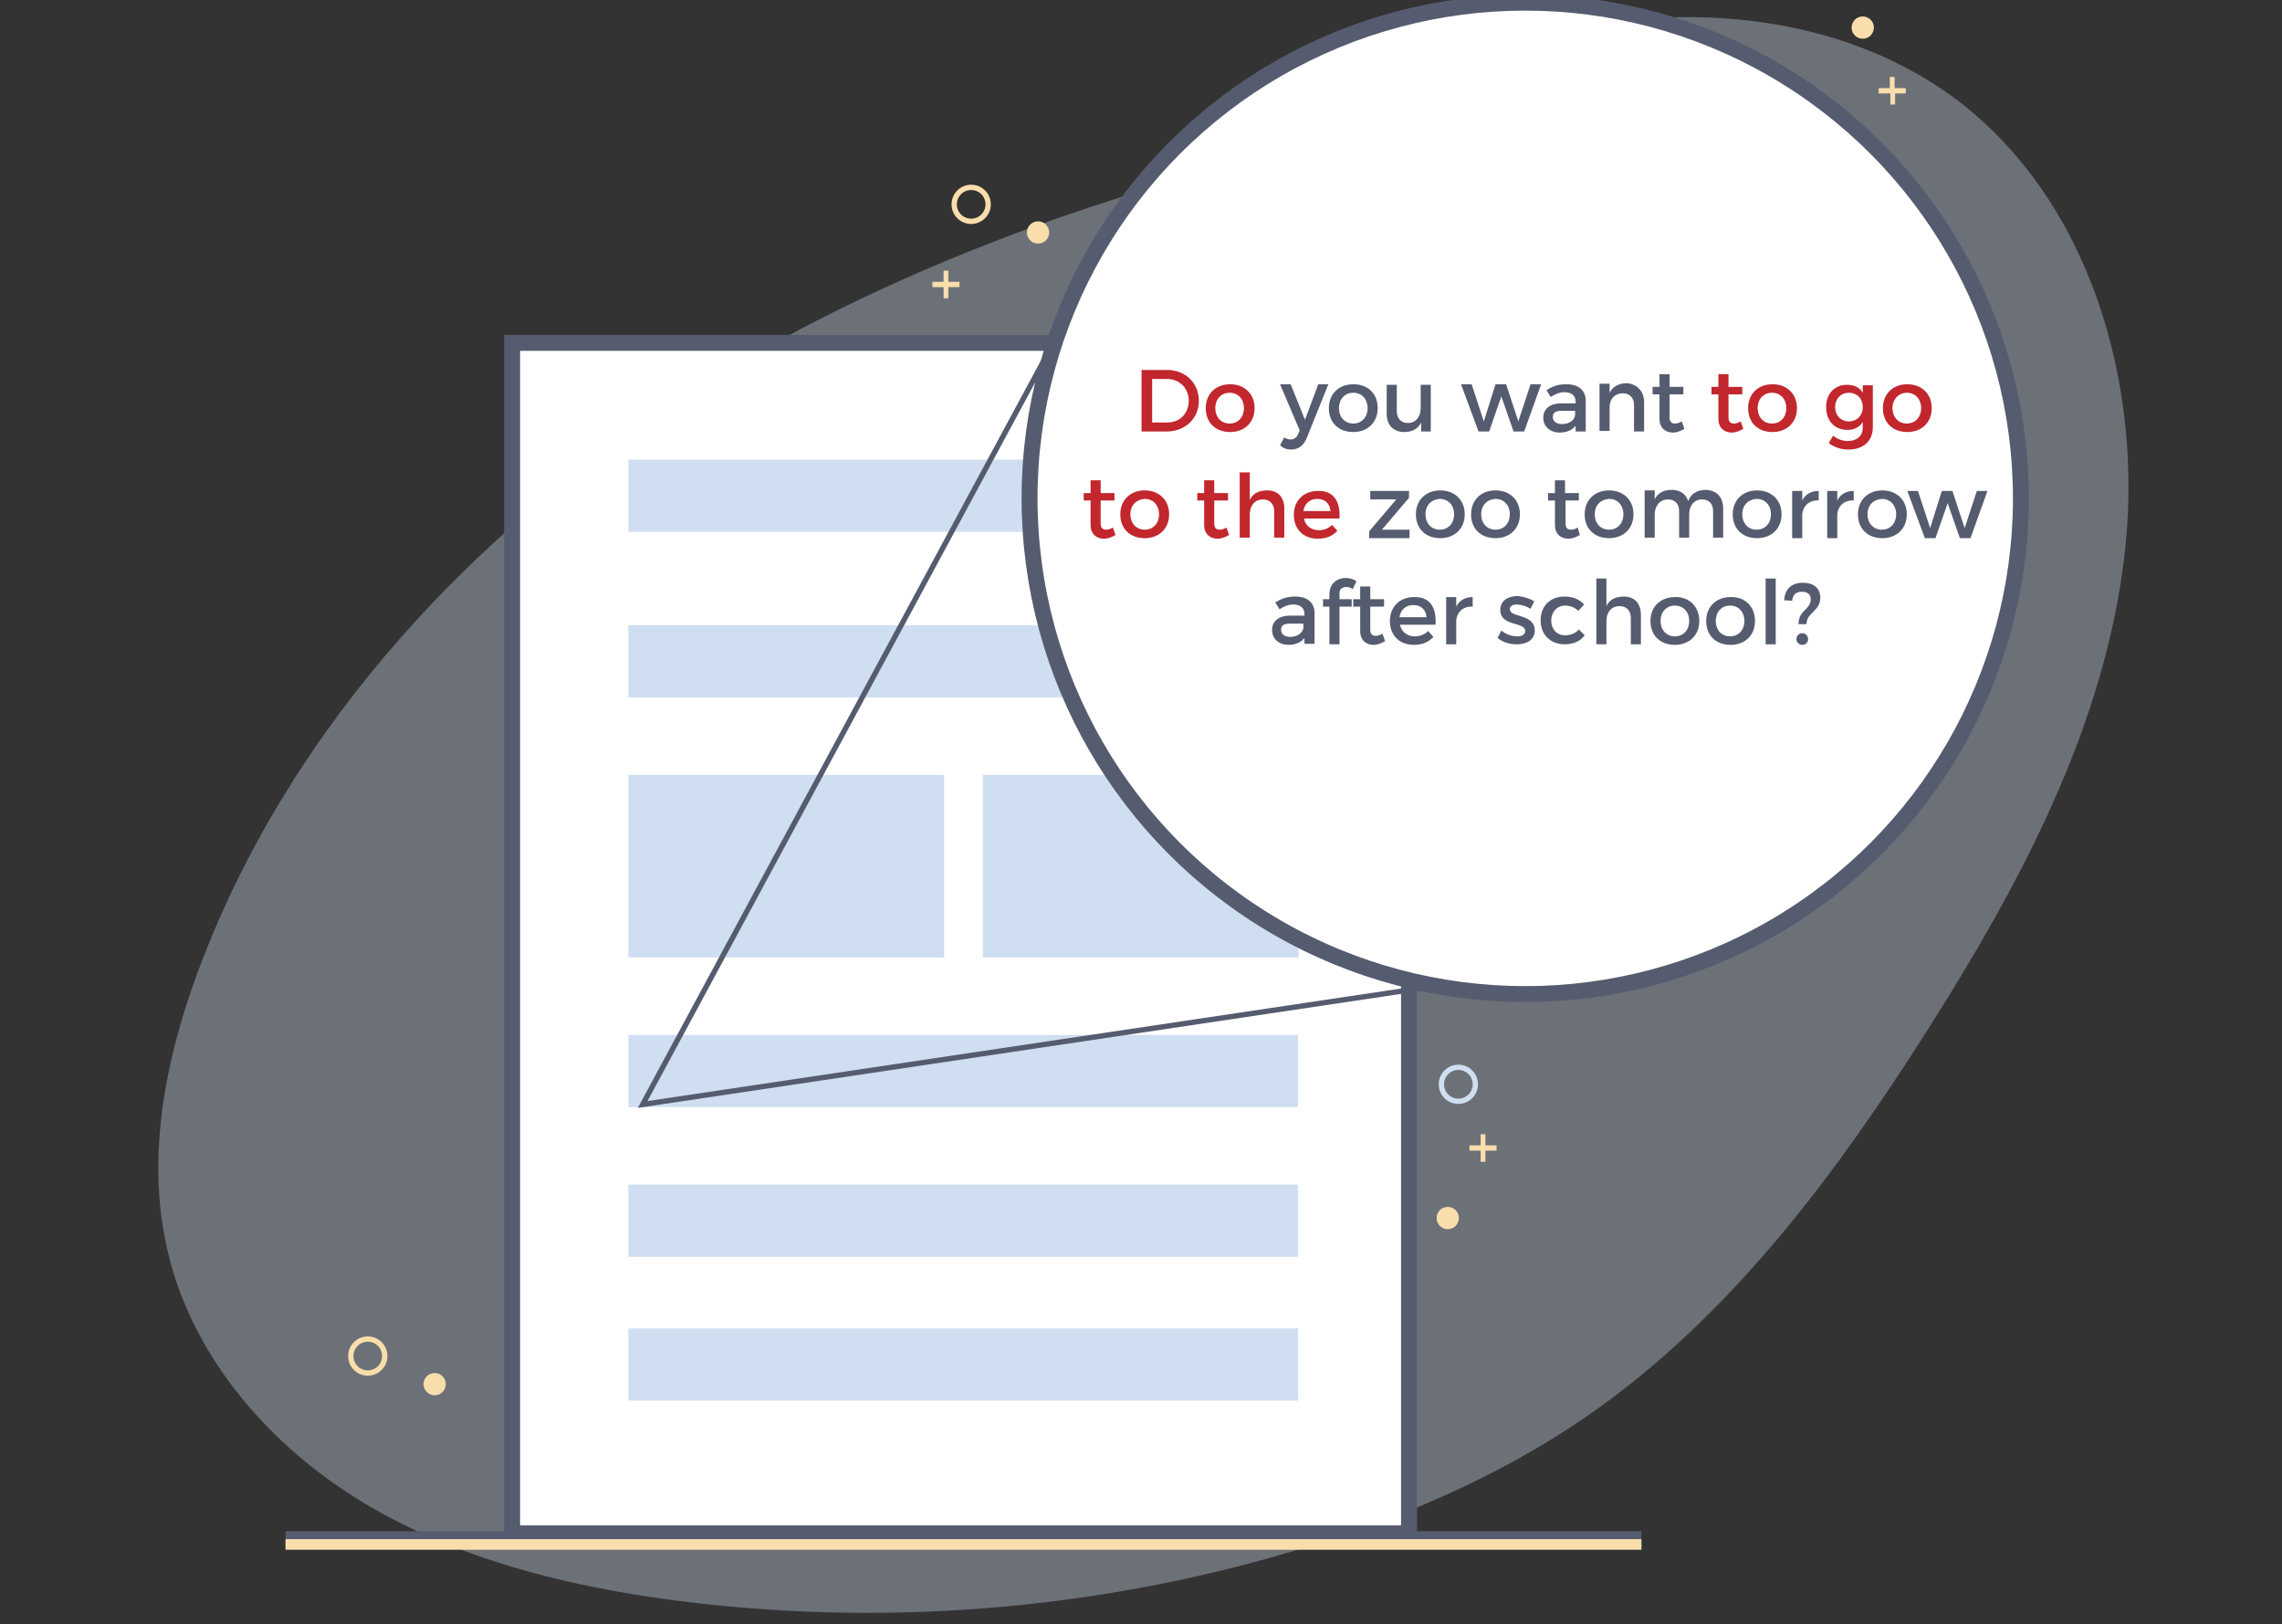 <?xml version="1.0" encoding="utf-8"?>
<!-- Generator: Adobe Illustrator 21.0.2, SVG Export Plug-In . SVG Version: 6.00 Build 0)  -->
<svg version="1.1" id="Layer_1" xmlns="http://www.w3.org/2000/svg" xmlns:xlink="http://www.w3.org/1999/xlink" x="0px" y="0px"
	 viewBox="0 0 430 306" style="enable-background:new 0 0 430 306;" xml:space="preserve">
<rect x="0" y="0" width="430" height="306" fill="#333333" stroke="none"/>
<style type="text/css">
	.st0{opacity:0.36;}
	.st1{fill:#CFDEF0;}
	.st2{fill:#FFFFFF;stroke:#565C6F;stroke-width:0.75;stroke-miterlimit:10;}
	.st3{opacity:0.29;fill:#F9DEAC;}
	.st4{fill:#565C6F;}
	.st5{fill:#F9DEAC;}
	.st6{opacity:0.36;fill:#F9DEAC;}
	.st7{fill:none;stroke:#CFDEF0;stroke-miterlimit:10;}
	.st8{fill:none;stroke:#F9DEAC;stroke-miterlimit:10;}
	.st9{fill:#FFFFFF;stroke:#565C6F;stroke-width:1.5;stroke-miterlimit:10;}
	.st10{fill:none;stroke:#565C6F;stroke-width:2;stroke-miterlimit:10;}
	.st11{fill:#FFFFFF;stroke:#565C6F;stroke-width:2;stroke-miterlimit:10;}
	.st12{fill:#FFFFFF;stroke:#565C6F;stroke-width:3;stroke-miterlimit:10;}
	.st13{fill:none;stroke:#565C6F;stroke-miterlimit:10;}
	.st14{fill:#C1272D;}
	.st15{fill:none;stroke:#565C6F;stroke-width:3;stroke-miterlimit:10;}
	.st16{fill:none;stroke:#F9DEAC;stroke-width:2;stroke-miterlimit:10;}
</style>
<g class="st0">
	<path class="st1" d="M245.6,27.7c-43.5,10.3-86,26.1-123,51.2s-68.1,59.9-84.3,101.5c-6.9,17.7-11.1,37.3-6.6,55.8
		c4.8,19.9,19.4,36.5,36.9,47s37.9,15.6,58.2,18.3c38.9,5.1,78.8,2,116.4-9.1c19.6-5.8,38.7-13.8,55.6-25.4
		c27-18.6,47.1-45.6,64.7-73.4c17.3-27.3,33-56.7,36.8-88.8c3.8-32.1-6.4-67.5-32.4-86.6C344.2,1,311.7-0.1,283.7,8.4
		S231.1,33.7,207,50.3c-19.7,13.6-39.5,27.1-59.2,40.7"/>
</g>
<g>
	<path class="st2" d="M-317.7,77.3h-71.8c-3,0-5.5-2.5-5.5-5.5V-35.6c0-3,2.5-5.5,5.5-5.5h71.8c3,0,5.5,2.5,5.5,5.5V71.8
		C-312.2,74.8-314.6,77.3-317.7,77.3z"/>
	<path class="st3" d="M-351.1-23c-7.6,0-13.5,3-13.5,6.9v8.9c0,3.8,5.9,6.9,13.5,6.9c1.7,0,3.5-0.2,5.1-0.5c0.4-0.1,0.7-0.4,0.7-0.9
		v-4.6h6.9c0.5,0,0.9-0.4,0.9-0.9c0,0,0,0,0-0.1c0,0,0,0,0-0.1v-8.7c0,0,0,0,0-0.1c0,0,0-0.1,0-0.1C-337.7-20.1-343.6-23-351.1-23z
		 M-345.6-11.2"/>
	<g>
		<path class="st4" d="M-359.3,5.7l-0.4,0.4c-0.3-0.3-0.6-0.5-1-0.5c-0.7,0-1.3,0.6-1.3,1.3s0.6,1.3,1.3,1.3c0.4,0,0.7-0.2,1-0.4
			l0.4,0.4c-0.4,0.4-0.9,0.6-1.4,0.6c-1,0-1.9-0.8-1.9-1.8c0-1,0.8-1.8,1.9-1.8C-360.2,5.1-359.7,5.4-359.3,5.7z"/>
		<path class="st4" d="M-356.1,7.1v1.7h-0.6V7.2c0-0.4-0.2-0.7-0.7-0.7c-0.5,0-0.8,0.4-0.8,0.8v1.3h-0.6V4.9h0.6v1.6
			c0.2-0.4,0.5-0.6,1-0.6C-356.5,6-356.1,6.4-356.1,7.1z"/>
		<path class="st4" d="M-352.9,7.6h-2.1c0.1,0.4,0.4,0.7,0.8,0.7c0.3,0,0.6-0.1,0.8-0.3l0.3,0.3c-0.3,0.3-0.7,0.5-1.1,0.5
			c-0.8,0-1.4-0.6-1.4-1.4c0-0.8,0.6-1.4,1.4-1.4C-353.2,6-352.9,6.6-352.9,7.6z M-353.4,7.2c0-0.4-0.3-0.7-0.8-0.7
			c-0.4,0-0.7,0.3-0.8,0.7H-353.4z"/>
		<path class="st4" d="M-349.9,7.6h-2.1c0.1,0.4,0.4,0.7,0.8,0.7c0.3,0,0.6-0.1,0.8-0.3l0.3,0.3c-0.3,0.3-0.7,0.5-1.1,0.5
			c-0.8,0-1.4-0.6-1.4-1.4c0-0.8,0.6-1.4,1.4-1.4C-350.2,6-349.8,6.6-349.9,7.6z M-350.4,7.2c0-0.4-0.3-0.7-0.8-0.7
			c-0.4,0-0.7,0.3-0.8,0.7H-350.4z"/>
		<path class="st4" d="M-347.5,6.3l-0.2,0.4c-0.2-0.1-0.5-0.2-0.8-0.2c-0.2,0-0.4,0.1-0.4,0.3c0,0.5,1.4,0.2,1.4,1.2
			c0,0.6-0.5,0.8-1,0.8c-0.4,0-0.8-0.1-1.1-0.4l0.2-0.4c0.2,0.2,0.6,0.3,0.9,0.3c0.3,0,0.4-0.1,0.4-0.3c0-0.6-1.4-0.2-1.4-1.2
			c0-0.6,0.5-0.8,1-0.8C-348.1,6-347.8,6.1-347.5,6.3z"/>
		<path class="st4" d="M-344.5,7.6h-2.1c0.1,0.4,0.4,0.7,0.8,0.7c0.3,0,0.6-0.1,0.8-0.3l0.3,0.3c-0.3,0.3-0.7,0.5-1.1,0.5
			c-0.8,0-1.4-0.6-1.4-1.4c0-0.8,0.6-1.4,1.4-1.4C-344.8,6-344.4,6.6-344.5,7.6z M-345,7.2c0-0.4-0.3-0.7-0.8-0.7
			c-0.4,0-0.7,0.3-0.8,0.7H-345z"/>
	</g>
	<path class="st5" d="M-356.8,11.8l-0.4,0.4c-0.3-0.3-0.6-0.5-1-0.5c-0.7,0-1.3,0.6-1.3,1.3s0.6,1.3,1.3,1.3c0.4,0,0.7-0.2,1-0.4
		l0.4,0.4c-0.4,0.4-0.9,0.6-1.4,0.6c-1,0-1.9-0.8-1.9-1.8c0-1,0.8-1.8,1.9-1.8C-357.6,11.3-357.1,11.5-356.8,11.8z"/>
	<path class="st5" d="M-353.7,14.9v-1.5h-1.9v1.5h-0.6v-3.6h0.6v1.6h1.9v-1.6h0.6v3.6H-353.7z"/>
	<path class="st5" d="M-349.8,13.8h-2.1c0.1,0.4,0.4,0.7,0.8,0.7c0.3,0,0.6-0.1,0.8-0.3l0.3,0.3c-0.3,0.3-0.7,0.5-1.1,0.5
		c-0.8,0-1.4-0.6-1.4-1.4c0-0.8,0.6-1.4,1.4-1.4C-350.1,12.1-349.7,12.8-349.8,13.8z M-350.3,13.3c0-0.4-0.3-0.7-0.8-0.7
		c-0.4,0-0.7,0.3-0.8,0.7H-350.3z"/>
	<path class="st5" d="M-348.7,14.4l1.6,0v0.5l-2.3,0v-0.4l1.6-1.8h-1.5v-0.5l2.2,0v0.4L-348.7,14.4z"/>
	<g>
		<path class="st4" d="M-356,46.2h-17.1c0.8,3.5,3.4,5.7,7,5.7c2.5,0,4.7-0.9,6.4-2.6l2.6,2.8c-2.2,2.4-5.4,3.8-9.3,3.8
			c-7,0-11.6-4.6-11.6-11.4c0-6.8,4.7-11.5,11.4-11.5C-358.6,32.8-355.4,38-356,46.2z M-360.2,42.6c-0.2-3.7-2.6-5.9-6.3-5.9
			c-3.6,0-6.1,2.3-6.6,5.9H-360.2z"/>
		<path class="st4" d="M-331,46.2h-17.1c0.8,3.5,3.4,5.7,7,5.7c2.5,0,4.7-0.9,6.4-2.6l2.6,2.8c-2.2,2.4-5.4,3.8-9.3,3.8
			c-7,0-11.6-4.6-11.6-11.4c0-6.8,4.7-11.5,11.4-11.5C-333.6,32.8-330.4,38-331,46.2z M-335.2,42.6c-0.2-3.7-2.6-5.9-6.3-5.9
			c-3.6,0-6.1,2.3-6.6,5.9H-335.2z"/>
	</g>
	<path class="st4" d="M-352.3-24.2c-7.6,0-13.5,3-13.5,6.9v8.9c0,3.8,5.9,6.9,13.5,6.9c1.7,0,3.5-0.2,5.1-0.5
		c0.4-0.1,0.7-0.4,0.7-0.9v-4.6h6.9c0.5,0,0.9-0.4,0.9-0.9c0,0,0,0,0-0.1c0,0,0,0,0-0.1v-8.7c0,0,0,0,0-0.1s0-0.1,0-0.1
		C-338.9-21.3-344.8-24.2-352.3-24.2z M-352.3-22.5c6.2,0,10.7,2.1,11.6,4.3h-11.6c-0.3,0-0.6,0.2-0.8,0.5c-0.1,0.3-0.1,0.7,0.1,0.9
		l3.9,4.4c-1.1,0.1-2.1,0.2-3.2,0.2c-7,0-11.8-2.6-11.8-5.2S-359.3-22.5-352.3-22.5z M-348.2-3.7c-1.3,0.2-2.6,0.3-4.1,0.3
		c-7,0-11.8-2.6-11.8-5.2V-14c2.3,2.1,6.7,3.5,11.8,3.5c1.4,0,2.8-0.1,4.1-0.3V-3.7z M-340.5-9.2h-6v-2.6c0-0.1,0-0.3-0.1-0.3
		c0,0,0,0,0,0c0,0,0-0.1-0.1-0.1c0,0,0,0,0,0l-3.7-4.1h9.9V-9.2z"/>
	<ellipse class="st6" cx="-226.9" cy="80.1" rx="196.7" ry="2.9"/>
	<g>
		<path class="st5" d="M-28.6,43.2v1.9h-0.8v-1.9h-2v-0.9h2v-1.9h0.8v1.9h1.9v0.9H-28.6z"/>
	</g>
	<circle class="st5" cx="-33.6" cy="53.1" r="2.3"/>
	<circle class="st5" cx="-205" cy="-150.6" r="2.3"/>
	<g>
		<path class="st5" d="M-223.7-139.2v2.3h-1v-2.3h-2.4v-1h2.4v-2.3h1v2.3h2.3v1H-223.7z"/>
	</g>
	<circle class="st7" cx="-219" cy="-156.4" r="3.5"/>
	<g>
		<path class="st5" d="M-413.5,18.5v2.4h-1v-2.4h-2.4v-1.1h2.4v-2.4h1v2.4h2.4v1.1H-413.5z"/>
	</g>
	<circle class="st5" cx="-408.5" cy="32.6" r="3.2"/>
	<circle class="st8" cx="-403.9" cy="9.7" r="2"/>
	<g>
		<path class="st5" d="M-33.2-137.4v1.9h-0.8v-1.9h-2v-0.9h2v-1.9h0.8v1.9h1.9v0.9H-33.2z"/>
	</g>
	<circle class="st7" cx="-26.7" cy="-142.5" r="2.3"/>
	<g>
		<path class="st1" d="M-334.7-85.7v1.9h-0.8v-1.9h-2v-0.9h2v-1.9h0.8v1.9h1.9v0.9H-334.7z"/>
	</g>
	<circle class="st5" cx="-339.7" cy="-75.8" r="2.3"/>
	<g>
		<path class="st9" d="M-201.7,77.2h-114.9c-5.8,0-10.5-4.7-10.5-10.5v-173.4c0-5.8,4.7-10.5,10.5-10.5h114.9
			c5.8,0,10.5,4.7,10.5,10.5V66.7C-191.2,72.5-195.9,77.2-201.7,77.2z"/>
		<g>
			<path class="st4" d="M-262.4,23.1c0,11.1-7.9,18.8-19.3,18.8c-11.5,0-19.3-7.6-19.3-18.8c0-11.2,7.9-18.8,19.3-18.8
				C-270.2,4.4-262.4,11.9-262.4,23.1z M-293,23.2c0,7.2,4.7,12,11.3,12c6.6,0,11.3-4.9,11.3-12c0-7.1-4.7-12-11.3-12
				C-288.3,11.2-293,16.1-293,23.2z"/>
			<path class="st4" d="M-231.9,37.1c-2.6,3.3-6.9,4.9-12.2,4.9c-8,0-13-4.9-13-11.5c0-6.7,5.1-11.1,14-11.1h11.2v-1.1
				c0-4.7-3-7.4-8.8-7.4c-3.5,0-7.2,1.3-10.9,3.8l-3.3-5.6c5.1-3.1,8.9-4.7,15.9-4.7c9.5,0,14.9,4.9,14.9,13l0.1,24.3h-7.9V37.1z
				 M-231.9,28.6v-3.4h-10c-5.2,0-7.6,1.4-7.6,4.9c0,3.3,2.7,5.5,7.2,5.5C-236.7,35.6-232.3,32.6-231.9,28.6z"/>
		</g>
		<path class="st4" d="M-267.6-41.9c1.2,0,2,0.6,2,1.5c0,0.7-0.4,1.2-1,1.3c0.8,0.1,1.3,0.7,1.3,1.5c0,1-0.8,1.6-2.1,1.6h-2.6v-5.9
			H-267.6z M-269.1-39.4h1.5c0.6,0,1-0.3,1-0.8c0-0.5-0.4-0.8-1-0.8h-1.5V-39.4z M-269.1-36.9h1.5c0.8,0,1.2-0.3,1.2-0.9
			c0-0.5-0.5-0.8-1.2-0.8h-1.5V-36.9z"/>
		<path class="st4" d="M-260-38.2c0,1.3-0.9,2.3-2.3,2.3c-1.4,0-2.3-0.9-2.3-2.3c0-1.4,0.9-2.3,2.3-2.3C-261-40.5-260-39.6-260-38.2
			z M-263.7-38.2c0,0.9,0.6,1.5,1.4,1.5c0.8,0,1.4-0.6,1.4-1.5c0-0.9-0.6-1.4-1.4-1.4C-263.1-39.7-263.7-39.1-263.7-38.2z"/>
		<path class="st4" d="M-256.3-36.5c-0.3,0.4-0.8,0.6-1.5,0.6c-1,0-1.6-0.6-1.6-1.4c0-0.8,0.6-1.3,1.7-1.3h1.4v-0.1
			c0-0.6-0.4-0.9-1.1-0.9c-0.4,0-0.9,0.2-1.3,0.5l-0.4-0.7c0.6-0.4,1.1-0.6,1.9-0.6c1.2,0,1.8,0.6,1.8,1.6l0,2.9h-0.9V-36.5z
			 M-256.3-37.6V-38h-1.2c-0.6,0-0.9,0.2-0.9,0.6c0,0.4,0.3,0.7,0.9,0.7C-256.9-36.7-256.4-37.1-256.3-37.6z"/>
		<path class="st4" d="M-251.5-36.3c-0.4,0.2-0.7,0.3-1.1,0.3c-0.7,0-1.3-0.4-1.3-1.3v-2.3h-0.6v-0.7h0.6v-1.2h1v1.2h1.3v0.7h-1.3
			v2.1c0,0.5,0.2,0.6,0.5,0.6c0.2,0,0.4-0.1,0.7-0.2L-251.5-36.3z"/>
		<path class="st5" d="M-262.9-28.1c0,1.3-0.8,2.3-2.1,2.3c-0.7,0-1.3-0.3-1.6-0.8v0.8h-1v-6.2h1v2.5c0.3-0.5,0.9-0.8,1.6-0.8
			C-263.8-30.4-262.9-29.5-262.9-28.1z M-263.9-28.1c0-0.8-0.6-1.4-1.4-1.4c-0.8,0-1.4,0.6-1.4,1.4c0,0.9,0.6,1.5,1.4,1.5
			C-264.5-26.7-263.9-27.3-263.9-28.1z"/>
		<path class="st5" d="M-257.7-28.1c0,1.3-0.9,2.3-2.3,2.3c-1.4,0-2.3-0.9-2.3-2.3c0-1.4,0.9-2.3,2.3-2.3
			C-258.6-30.4-257.7-29.5-257.7-28.1z M-261.4-28.1c0,0.9,0.6,1.5,1.4,1.5c0.8,0,1.4-0.6,1.4-1.5c0-0.9-0.6-1.4-1.4-1.4
			C-260.8-29.6-261.4-29-261.4-28.1z"/>
		<path class="st5" d="M-254.1-26.2c-0.4,0.2-0.7,0.3-1.1,0.3c-0.7,0-1.3-0.4-1.3-1.3v-2.3h-0.6v-0.7h0.6v-1.2h1v1.2h1.3v0.7h-1.3
			v2.1c0,0.5,0.2,0.6,0.5,0.6c0.2,0,0.4-0.1,0.7-0.2L-254.1-26.2z"/>
		<ellipse class="st6" cx="-261.4" cy="-49.3" rx="28.8" ry="1.2"/>
		<g>
			<polygon class="st4" points="-239.4,-49.9 -282.9,-49.9 -289.9,-61.5 -232.4,-61.5 			"/>
			<polygon class="st4" points="-257,-63.4 -256.7,-63.4 -241.5,-63.4 -249.1,-76.6 -256.7,-89.8 -257,-89.4 			"/>
			<polygon class="st4" points="-259.3,-63.4 -259.6,-63.4 -280.5,-63.4 -270,-81.4 -259.6,-99.5 -259.3,-99 			"/>
		</g>
	</g>
	<line class="st10" x1="-434" y1="77.2" x2="-22.1" y2="77.2"/>
	<path class="st11" d="M-53.5,77.2h-136.9c-6.6,0-12-5.4-12-12v-206.1c0-6.6,5.4-12,12-12h136.9c6.6,0,12,5.4,12,12V65.2
		C-41.5,71.9-46.9,77.2-53.5,77.2z"/>
	<path class="st4" d="M-133.2-62.9c1.8,0,2.8,0.9,2.8,2.4c0,1.6-1,2.5-2.8,2.5h-1.6v2.1h-1.2v-7H-133.2z M-134.8-59.1h1.6
		c1.1,0,1.7-0.5,1.7-1.4c0-0.9-0.6-1.4-1.7-1.4h-1.6V-59.1z"/>
	<path class="st4" d="M-124.2-59.2v3.3h-1.1v-3c0-0.8-0.5-1.3-1.3-1.3c-0.9,0-1.5,0.7-1.5,1.7v2.6h-1.1v-7.4h1.1v3.1
		c0.4-0.7,1.1-1.1,2-1.1C-124.9-61.3-124.2-60.5-124.2-59.2z"/>
	<path class="st4" d="M-117.6-58.6c0,1.6-1.1,2.7-2.8,2.7c-1.6,0-2.8-1.1-2.8-2.7c0-1.6,1.1-2.7,2.8-2.7
		C-118.8-61.3-117.6-60.2-117.6-58.6z M-122-58.6c0,1,0.7,1.7,1.6,1.7c0.9,0,1.6-0.7,1.6-1.7c0-1-0.7-1.7-1.6-1.7
		C-121.4-60.3-122-59.6-122-58.6z"/>
	<path class="st4" d="M-113.5-56.3c-0.4,0.2-0.9,0.4-1.3,0.4c-0.8,0-1.5-0.5-1.5-1.5v-2.7h-0.7V-61h0.7v-1.5h1.1v1.5h1.6v0.9h-1.6
		v2.5c0,0.5,0.2,0.7,0.6,0.7c0.2,0,0.5-0.1,0.8-0.2L-113.5-56.3z"/>
	<path class="st4" d="M-107.4-58.6c0,1.6-1.1,2.7-2.8,2.7c-1.6,0-2.8-1.1-2.8-2.7c0-1.6,1.1-2.7,2.8-2.7
		C-108.6-61.3-107.4-60.2-107.4-58.6z M-111.8-58.6c0,1,0.7,1.7,1.6,1.7c0.9,0,1.6-0.7,1.6-1.7c0-1-0.7-1.7-1.6-1.7
		C-111.1-60.3-111.8-59.6-111.8-58.6z"/>
	<path class="st5" d="M-129.6-49.7v0.6h1.4v0.9h-1.4v4.2h-1.1v-4.2h-0.7v-0.9h0.7v-0.5c0-1.2,0.9-1.8,1.8-1.8c0.4,0,0.9,0.1,1.2,0.4
		l-0.4,0.9c-0.2-0.2-0.5-0.2-0.7-0.2C-129.3-50.4-129.6-50.2-129.6-49.7z"/>
	<path class="st5" d="M-122.7-46.6c0,1.6-1.1,2.7-2.8,2.7c-1.6,0-2.8-1.1-2.8-2.7c0-1.6,1.1-2.7,2.8-2.7
		C-123.8-49.3-122.7-48.2-122.7-46.6z M-127-46.6c0,1,0.7,1.7,1.6,1.7c0.9,0,1.6-0.7,1.6-1.7c0-1-0.7-1.7-1.6-1.7
		C-126.4-48.3-127-47.6-127-46.6z"/>
	<path class="st5" d="M-118.5-44.3c-0.4,0.2-0.9,0.4-1.3,0.4c-0.8,0-1.5-0.5-1.5-1.5v-2.7h-0.7v-0.9h0.7v-1.5h1.1v1.5h1.6v0.9h-1.6
		v2.5c0,0.5,0.2,0.7,0.6,0.7c0.2,0,0.5-0.1,0.8-0.2L-118.5-44.3z"/>
	<path class="st5" d="M-112.5-46.6c0,1.6-1.1,2.7-2.8,2.7c-1.6,0-2.8-1.1-2.8-2.7c0-1.6,1.1-2.7,2.8-2.7
		C-113.6-49.3-112.5-48.2-112.5-46.6z M-116.8-46.6c0,1,0.7,1.7,1.6,1.7c0.9,0,1.6-0.7,1.6-1.7c0-1-0.7-1.7-1.6-1.7
		C-116.2-48.3-116.8-47.6-116.8-46.6z"/>
	<g>
		<path class="st4" d="M-123.7,12.8c0,13.6-8.5,22.9-21.5,22.9c-7.3,0-12.7-2.9-16.1-8.2V52h-9.8v-62.1h9.8v7.9
			c3.3-5.3,8.8-8.2,15.9-8.2C-132.5-10.5-123.7-1.1-123.7,12.8z M-133.6,12.5c0-8.5-5.7-14.7-13.9-14.7s-13.8,6.2-13.8,14.7
			c0,8.8,5.7,14.9,13.8,14.9S-133.6,21.2-133.6,12.5z"/>
		<path class="st4" d="M-69.4,7.1v28.3h-9.8V9.8c0-6.8-4.1-11-10.9-11c-8.1,0.1-13,6.2-13,14.2v22.4h-9.8v-63.4h9.8v26.8
			c3.2-6.4,9.1-9.2,16.8-9.2C-75.7-10.5-69.4-3.8-69.4,7.1z"/>
	</g>
	<g>
		<path class="st5" d="M-157-129.6v56.1h72.8v-56.1L-157-129.6L-157-129.6z"/>
	</g>
	<g>
		<path class="st4" d="M-157-129.6v56.1h72.8v-56.1L-157-129.6L-157-129.6z M-88.4-125.5v24.4l-17.3-13.2l-19.1,18.8l-13.4-7.5
			l-14.6,11.6v-34.2H-88.4z"/>
		<circle class="st4" cx="-142.1" cy="-114.7" r="5.2"/>
	</g>
</g>
<g>
	<rect x="96.5" y="64.6" class="st12" width="169" height="224.3"/>
	<g>
		<rect x="118.4" y="86.6" class="st1" width="126.2" height="13.6"/>
		<rect x="118.4" y="117.8" class="st1" width="126.2" height="13.6"/>
		<rect x="118.4" y="195" class="st1" width="126.2" height="13.6"/>
		<rect x="118.4" y="223.2" class="st1" width="126.2" height="13.6"/>
		<rect x="118.4" y="250.3" class="st1" width="126.2" height="13.6"/>
		<rect x="185.2" y="146" class="st1" width="59.5" height="34.4"/>
		<rect x="118.4" y="146" class="st1" width="59.5" height="34.4"/>
	</g>
	<polygon class="st13" points="121.1,208.1 330.7,176.8 268.1,123.2 212.8,38.1 	"/>
	<circle class="st12" cx="287.4" cy="93.9" r="93.4"/>
	<g>
		<path class="st14" d="M219.9,69.7c3.5,0,6,2.5,6,5.8c0,3.4-2.6,5.8-6.1,5.8h-4.7V69.7H219.9z M217.1,79.6h2.9c2.3,0,4-1.7,4-4.1
			c0-2.4-1.8-4.1-4.1-4.1h-2.8V79.6z"/>
		<path class="st14" d="M236.4,76.9c0,2.7-1.9,4.5-4.6,4.5c-2.8,0-4.6-1.8-4.6-4.5c0-2.7,1.9-4.5,4.6-4.5
			C234.5,72.4,236.4,74.2,236.4,76.9z M229,76.9c0,1.7,1.1,2.9,2.7,2.9c1.6,0,2.7-1.2,2.7-2.9c0-1.7-1.1-2.9-2.7-2.9
			C230.1,74,229,75.2,229,76.9z"/>
	</g>
	<g>
		<path class="st14" d="M328.5,80.8c-0.7,0.4-1.4,0.7-2.2,0.7c-1.3,0-2.5-0.8-2.5-2.6v-4.6h-1.3v-1.4h1.3v-2.4h1.9v2.4h2.6v1.4h-2.6
			v4.3c0,0.9,0.4,1.2,1,1.2c0.4,0,0.8-0.1,1.3-0.4L328.5,80.8z"/>
		<path class="st14" d="M338.6,76.9c0,2.7-1.9,4.5-4.6,4.5c-2.8,0-4.6-1.8-4.6-4.5c0-2.7,1.9-4.5,4.6-4.5
			C336.7,72.4,338.6,74.2,338.6,76.9z M331.2,76.9c0,1.7,1.1,2.9,2.7,2.9c1.6,0,2.7-1.2,2.7-2.9c0-1.7-1.1-2.9-2.7-2.9
			C332.3,74,331.2,75.2,331.2,76.9z"/>
	</g>
	<path class="st14" d="M352.9,80.5c0,2.6-1.8,4.2-4.6,4.2c-1.4,0-2.6-0.4-3.7-1.2l0.8-1.4c0.8,0.6,1.7,1,2.8,1c1.7,0,2.8-1,2.8-2.5
		v-1.1c-0.6,1-1.6,1.5-2.9,1.5c-2.4,0-4-1.7-4-4.3c0-2.5,1.6-4.2,3.9-4.2c1.4,0,2.4,0.5,3,1.5v-1.4h1.9V80.5z M351,76.7
		c0-1.6-1.1-2.7-2.6-2.7c-1.5,0-2.6,1.1-2.6,2.7c0,1.6,1.1,2.7,2.6,2.7C349.9,79.4,351,78.3,351,76.7z"/>
	<path class="st14" d="M364,76.9c0,2.7-1.9,4.5-4.6,4.5c-2.8,0-4.6-1.8-4.6-4.5c0-2.7,1.9-4.5,4.6-4.5C362.1,72.4,364,74.2,364,76.9
		z M356.6,76.9c0,1.7,1.1,2.9,2.7,2.9c1.6,0,2.7-1.2,2.7-2.9c0-1.7-1.1-2.9-2.7-2.9C357.8,74,356.6,75.2,356.6,76.9z"/>
	<g>
		<path class="st14" d="M210.2,100.8c-0.7,0.4-1.4,0.7-2.2,0.7c-1.3,0-2.5-0.8-2.5-2.6v-4.6h-1.3v-1.4h1.3v-2.4h1.9v2.4h2.6v1.4
			h-2.6v4.3c0,0.9,0.4,1.2,1,1.2c0.4,0,0.8-0.1,1.3-0.4L210.2,100.8z"/>
		<path class="st14" d="M220.3,96.9c0,2.7-1.9,4.5-4.6,4.5c-2.8,0-4.6-1.8-4.6-4.5c0-2.7,1.9-4.5,4.6-4.5
			C218.4,92.4,220.3,94.2,220.3,96.9z M213,96.9c0,1.7,1.1,2.9,2.7,2.9c1.6,0,2.7-1.2,2.7-2.9c0-1.7-1.1-2.9-2.7-2.9
			C214.1,94.1,213,95.2,213,96.9z"/>
	</g>
	<path class="st14" d="M231.6,100.8c-0.7,0.4-1.4,0.7-2.2,0.7c-1.3,0-2.5-0.8-2.5-2.6v-4.6h-1.3v-1.4h1.3v-2.4h1.9v2.4h2.6v1.4h-2.6
		v4.3c0,0.9,0.4,1.2,1,1.2c0.4,0,0.8-0.1,1.3-0.4L231.6,100.8z"/>
	<path class="st14" d="M242,95.8v5.5h-1.9v-5c0-1.3-0.8-2.2-2.1-2.2c-1.6,0-2.5,1.2-2.5,2.8v4.4h-1.9V89h1.9v5.2
		c0.6-1.3,1.8-1.8,3.3-1.8C240.8,92.4,242,93.7,242,95.8z"/>
	<path class="st14" d="M252.4,97.7h-6.7c0.3,1.4,1.4,2.2,2.8,2.2c1,0,1.9-0.4,2.5-1l1,1.1c-0.9,1-2.1,1.5-3.7,1.5
		c-2.7,0-4.5-1.8-4.5-4.5c0-2.7,1.9-4.5,4.5-4.5C251.3,92.4,252.6,94.5,252.4,97.7z M250.7,96.3c-0.1-1.4-1-2.3-2.5-2.3
		c-1.4,0-2.4,0.9-2.6,2.3H250.7z"/>
	<g>
		<path class="st4" d="M246.2,82.6c-0.6,1.4-1.6,2.1-2.9,2.1c-0.8,0-1.4-0.2-2.1-0.8l0.8-1.5c0.4,0.3,0.8,0.4,1.2,0.4
			c0.6,0,1.1-0.3,1.4-1l0.3-0.7l-3.7-8.7h2l2.7,6.7l2.5-6.7h1.9L246.2,82.6z"/>
		<path class="st4" d="M259.6,76.9c0,2.7-1.9,4.5-4.6,4.5c-2.8,0-4.6-1.8-4.6-4.5c0-2.7,1.9-4.5,4.6-4.5
			C257.8,72.4,259.6,74.2,259.6,76.9z M252.3,76.9c0,1.7,1.1,2.9,2.7,2.9c1.6,0,2.7-1.2,2.7-2.9c0-1.7-1.1-2.9-2.7-2.9
			C253.4,74,252.3,75.2,252.3,76.9z"/>
		<path class="st4" d="M269.7,81.3h-1.9v-1.7c-0.6,1.2-1.7,1.8-3.2,1.8c-2,0-3.3-1.3-3.3-3.4v-5.5h1.9v5c0,1.3,0.8,2.2,2.1,2.2
			c1.5,0,2.4-1.2,2.4-2.8v-4.4h1.9V81.3z"/>
		<path class="st4" d="M285.2,81.3l-2.3-6.6l-2.3,6.6h-2l-3.3-8.9h2l2.3,7l2.2-7h2l2.3,7l2.3-7h2l-3.2,8.9H285.2z"/>
		<path class="st4" d="M296.8,80.3c-0.6,0.8-1.7,1.2-2.9,1.2c-1.9,0-3.1-1.2-3.1-2.8c0-1.6,1.2-2.7,3.4-2.7h2.7v-0.3
			c0-1.1-0.7-1.8-2.1-1.8c-0.9,0-1.7,0.3-2.6,0.9l-0.8-1.3c1.2-0.7,2.1-1.1,3.8-1.1c2.3,0,3.6,1.2,3.6,3.1l0,5.8h-1.9V80.3z
			 M296.8,78.2v-0.8h-2.4c-1.3,0-1.8,0.3-1.8,1.2c0,0.8,0.7,1.3,1.7,1.3C295.7,79.9,296.7,79.2,296.8,78.2z"/>
		<path class="st4" d="M309.8,75.8v5.5h-1.9v-5c0-1.3-0.8-2.2-2.1-2.2c-1.5,0-2.4,1-2.5,2.4v4.7h-1.9v-8.9h1.9v1.7
			c0.6-1.2,1.8-1.8,3.3-1.8C308.5,72.4,309.8,73.7,309.8,75.8z"/>
		<path class="st4" d="M317.4,80.8c-0.7,0.4-1.4,0.7-2.2,0.7c-1.3,0-2.5-0.8-2.5-2.6v-4.6h-1.3v-1.4h1.3v-2.4h1.9v2.4h2.6v1.4h-2.6
			v4.3c0,0.9,0.4,1.2,1,1.2c0.4,0,0.8-0.1,1.3-0.4L317.4,80.8z"/>
		<path class="st4" d="M260.4,99.8l5.2,0v1.6l-7.6,0v-1.3l5.1-6h-4.9v-1.6l7.3,0v1.3L260.4,99.8z"/>
		<path class="st4" d="M276,96.9c0,2.7-1.9,4.5-4.6,4.5c-2.8,0-4.6-1.8-4.6-4.5c0-2.7,1.9-4.5,4.6-4.5C274.1,92.4,276,94.2,276,96.9
			z M268.6,96.9c0,1.7,1.1,2.9,2.7,2.9c1.6,0,2.7-1.2,2.7-2.9c0-1.7-1.1-2.9-2.7-2.9C269.7,94.1,268.6,95.2,268.6,96.9z"/>
		<path class="st4" d="M286.4,96.9c0,2.7-1.9,4.5-4.6,4.5c-2.8,0-4.6-1.8-4.6-4.5c0-2.7,1.9-4.5,4.6-4.5
			C284.5,92.4,286.4,94.2,286.4,96.9z M279.1,96.9c0,1.7,1.1,2.9,2.7,2.9c1.6,0,2.7-1.2,2.7-2.9c0-1.7-1.1-2.9-2.7-2.9
			C280.2,94.1,279.1,95.2,279.1,96.9z"/>
		<path class="st4" d="M297.7,100.8c-0.7,0.4-1.4,0.7-2.2,0.7c-1.3,0-2.5-0.8-2.5-2.6v-4.6h-1.3v-1.4h1.3v-2.4h1.9v2.4h2.6v1.4H295
			v4.3c0,0.9,0.4,1.2,1,1.2c0.4,0,0.8-0.1,1.3-0.4L297.7,100.8z"/>
		<path class="st4" d="M307.8,96.9c0,2.7-1.9,4.5-4.6,4.5c-2.8,0-4.6-1.8-4.6-4.5c0-2.7,1.9-4.5,4.6-4.5
			C305.9,92.4,307.8,94.2,307.8,96.9z M300.5,96.9c0,1.7,1.1,2.9,2.7,2.9c1.6,0,2.7-1.2,2.7-2.9c0-1.7-1.1-2.9-2.7-2.9
			C301.6,94.1,300.5,95.2,300.5,96.9z"/>
		<path class="st4" d="M324.7,95.8v5.5h-1.9v-5c0-1.4-0.8-2.2-2.1-2.2c-1.5,0-2.4,1.2-2.4,2.8v4.4h-1.9v-5c0-1.4-0.8-2.2-2.1-2.2
			c-1.5,0-2.5,1.2-2.5,2.8v4.4h-1.9v-8.9h1.9v1.7c0.6-1.3,1.8-1.8,3.2-1.8c1.6,0,2.7,0.8,3.1,2.1c0.6-1.5,1.8-2.1,3.4-2.1
			C323.5,92.4,324.7,93.7,324.7,95.8z"/>
		<path class="st4" d="M335.7,96.9c0,2.7-1.9,4.5-4.6,4.5c-2.8,0-4.6-1.8-4.6-4.5c0-2.7,1.9-4.5,4.6-4.5
			C333.8,92.4,335.7,94.2,335.7,96.9z M328.3,96.9c0,1.7,1.1,2.9,2.7,2.9c1.6,0,2.7-1.2,2.7-2.9c0-1.7-1.1-2.9-2.7-2.9
			C329.4,94.1,328.3,95.2,328.3,96.9z"/>
		<path class="st4" d="M339.6,94.3c0.6-1.2,1.7-1.8,3.1-1.8v1.8c-1.8-0.1-2.9,1-3.1,2.5v4.6h-1.9v-8.9h1.9V94.3z"/>
		<path class="st4" d="M346.2,94.3c0.6-1.2,1.7-1.8,3.1-1.8v1.8c-1.8-0.1-2.9,1-3.1,2.5v4.6h-1.9v-8.9h1.9V94.3z"/>
		<path class="st4" d="M359.3,96.9c0,2.7-1.9,4.5-4.6,4.5c-2.8,0-4.6-1.8-4.6-4.5c0-2.7,1.9-4.5,4.6-4.5
			C357.4,92.4,359.3,94.2,359.3,96.9z M351.9,96.9c0,1.7,1.1,2.9,2.7,2.9c1.6,0,2.7-1.2,2.7-2.9c0-1.7-1.1-2.9-2.7-2.9
			C353,94.1,351.9,95.2,351.9,96.9z"/>
		<path class="st4" d="M369.3,101.4l-2.3-6.6l-2.3,6.6h-2l-3.3-8.9h2l2.3,7l2.2-7h2l2.3,7l2.3-7h2l-3.2,8.9H369.3z"/>
		<path class="st4" d="M245.7,120.3c-0.6,0.8-1.7,1.2-2.9,1.2c-1.9,0-3.1-1.2-3.1-2.8c0-1.6,1.2-2.7,3.4-2.7h2.7v-0.3
			c0-1.1-0.7-1.8-2.1-1.8c-0.9,0-1.7,0.3-2.6,0.9l-0.8-1.3c1.2-0.7,2.1-1.1,3.8-1.1c2.3,0,3.6,1.2,3.6,3.1l0,5.8h-1.9V120.3z
			 M245.6,118.3v-0.8h-2.4c-1.3,0-1.8,0.3-1.8,1.2c0,0.8,0.7,1.3,1.7,1.3C244.5,120,245.5,119.2,245.6,118.3z"/>
		<path class="st4" d="M252.4,111.8v1.1h2.3v1.4h-2.3v7.1h-1.9v-7.1h-1.2v-1.4h1.2V112c0-2.1,1.5-3.1,3.1-3.1c0.7,0,1.4,0.2,2,0.6
			l-0.7,1.5c-0.4-0.3-0.8-0.4-1.2-0.4C252.9,110.6,252.4,111,252.4,111.8z"/>
		<path class="st4" d="M261,120.8c-0.7,0.4-1.4,0.7-2.2,0.7c-1.3,0-2.5-0.8-2.5-2.6v-4.6h-1.3v-1.4h1.3v-2.4h1.9v2.4h2.6v1.4h-2.6
			v4.3c0,0.9,0.4,1.2,1,1.2c0.4,0,0.8-0.1,1.3-0.4L261,120.8z"/>
		<path class="st4" d="M270.5,117.7h-6.7c0.3,1.4,1.4,2.2,2.8,2.2c1,0,1.9-0.4,2.5-1l1,1.1c-0.9,1-2.1,1.5-3.7,1.5
			c-2.7,0-4.5-1.8-4.5-4.5c0-2.7,1.9-4.5,4.5-4.5C269.5,112.4,270.7,114.5,270.5,117.7z M268.8,116.3c-0.1-1.4-1-2.3-2.5-2.3
			c-1.4,0-2.4,0.9-2.6,2.3H268.8z"/>
		<path class="st4" d="M274.4,114.3c0.6-1.2,1.7-1.8,3.1-1.8v1.8c-1.8-0.1-2.9,1-3.1,2.5v4.6h-1.9v-8.9h1.9V114.3z"/>
		<path class="st4" d="M289.1,113.3l-0.7,1.4c-0.8-0.5-1.8-0.8-2.6-0.8c-0.8,0-1.3,0.3-1.3,0.9c0,1.6,4.7,0.8,4.7,4
			c0,1.8-1.6,2.6-3.4,2.6c-1.3,0-2.7-0.4-3.6-1.2l0.7-1.4c0.8,0.7,2,1.1,3,1.1c0.8,0,1.5-0.3,1.5-1c0-1.8-4.7-0.8-4.7-4
			c0-1.8,1.6-2.6,3.3-2.6C287.1,112.4,288.3,112.8,289.1,113.3z"/>
		<path class="st4" d="M298.5,113.9l-1.1,1.2c-0.6-0.6-1.5-1-2.5-1c-1.5,0-2.6,1.2-2.6,2.8c0,1.7,1.1,2.8,2.6,2.8
			c1.1,0,2-0.4,2.6-1.1l1.1,1.1c-0.8,1.1-2.1,1.7-3.8,1.7c-2.6,0-4.5-1.8-4.5-4.5c0-2.7,1.8-4.5,4.5-4.5
			C296.5,112.4,297.7,113,298.5,113.9z"/>
		<path class="st4" d="M309.2,115.9v5.5h-1.9v-5c0-1.3-0.8-2.2-2.1-2.2c-1.6,0-2.5,1.2-2.5,2.8v4.4h-1.9V109h1.9v5.2
			c0.6-1.3,1.8-1.8,3.3-1.8C308,112.4,309.2,113.7,309.2,115.9z"/>
		<path class="st4" d="M320.2,117c0,2.7-1.9,4.5-4.6,4.5c-2.8,0-4.6-1.8-4.6-4.5c0-2.7,1.9-4.5,4.6-4.5
			C318.3,112.4,320.2,114.3,320.2,117z M312.9,117c0,1.7,1.1,2.9,2.7,2.9c1.6,0,2.7-1.2,2.7-2.9c0-1.7-1.1-2.9-2.7-2.9
			C314,114.1,312.9,115.3,312.9,117z"/>
		<path class="st4" d="M330.7,117c0,2.7-1.9,4.5-4.6,4.5c-2.8,0-4.6-1.8-4.6-4.5c0-2.7,1.9-4.5,4.6-4.5
			C328.8,112.4,330.7,114.3,330.7,117z M323.3,117c0,1.7,1.1,2.9,2.7,2.9c1.6,0,2.7-1.2,2.7-2.9c0-1.7-1.1-2.9-2.7-2.9
			C324.4,114.1,323.3,115.3,323.3,117z"/>
		<path class="st4" d="M332.7,121.4V109h1.9v12.4H332.7z"/>
		<path class="st4" d="M336.2,113.1c0.1-2.1,1.4-3.3,3.5-3.3c2,0,3.3,1,3.3,2.8c0,2.6-2.6,2.8-2.6,5h-1.5c0-2.7,2.3-2.7,2.3-4.7
			c0-1-0.7-1.4-1.7-1.4c-1.1,0-1.7,0.6-1.8,1.7L336.2,113.1z M340.7,120.4c0,0.7-0.5,1.1-1.1,1.1c-0.6,0-1.1-0.5-1.1-1.1
			c0-0.6,0.5-1.1,1.1-1.1C340.2,119.3,340.7,119.8,340.7,120.4z"/>
	</g>
	<circle class="st5" cx="195.6" cy="43.8" r="2.1"/>
	<g>
		<path class="st5" d="M178.7,54.1v2.1h-0.9v-2.1h-2.1v-1h2.1v-2.1h0.9v2.1h2.1v1H178.7z"/>
	</g>
	<circle class="st8" cx="183" cy="38.5" r="3.2"/>
	<circle class="st5" cx="272.8" cy="229.5" r="2.1"/>
	<g>
		<path class="st5" d="M279.9,216.8v2.1H279v-2.1h-2.1v-1h2.1v-2.1h0.9v2.1h2.1v1H279.9z"/>
	</g>
	<circle class="st7" cx="274.8" cy="204.3" r="3.2"/>
	<circle class="st5" cx="351" cy="5.2" r="2.1"/>
	<g>
		<path class="st5" d="M357.1,17.6v2.1h-0.9v-2.1H354v-1h2.1v-2.1h0.9v2.1h2.1v1H357.1z"/>
	</g>
	<circle class="st5" cx="81.9" cy="260.8" r="2.1"/>
	<circle class="st8" cx="69.3" cy="255.5" r="3.2"/>
	<line class="st15" x1="53.8" y1="290" x2="309.3" y2="290"/>
	<line class="st16" x1="53.8" y1="291" x2="309.3" y2="291"/>
</g>
</svg>
